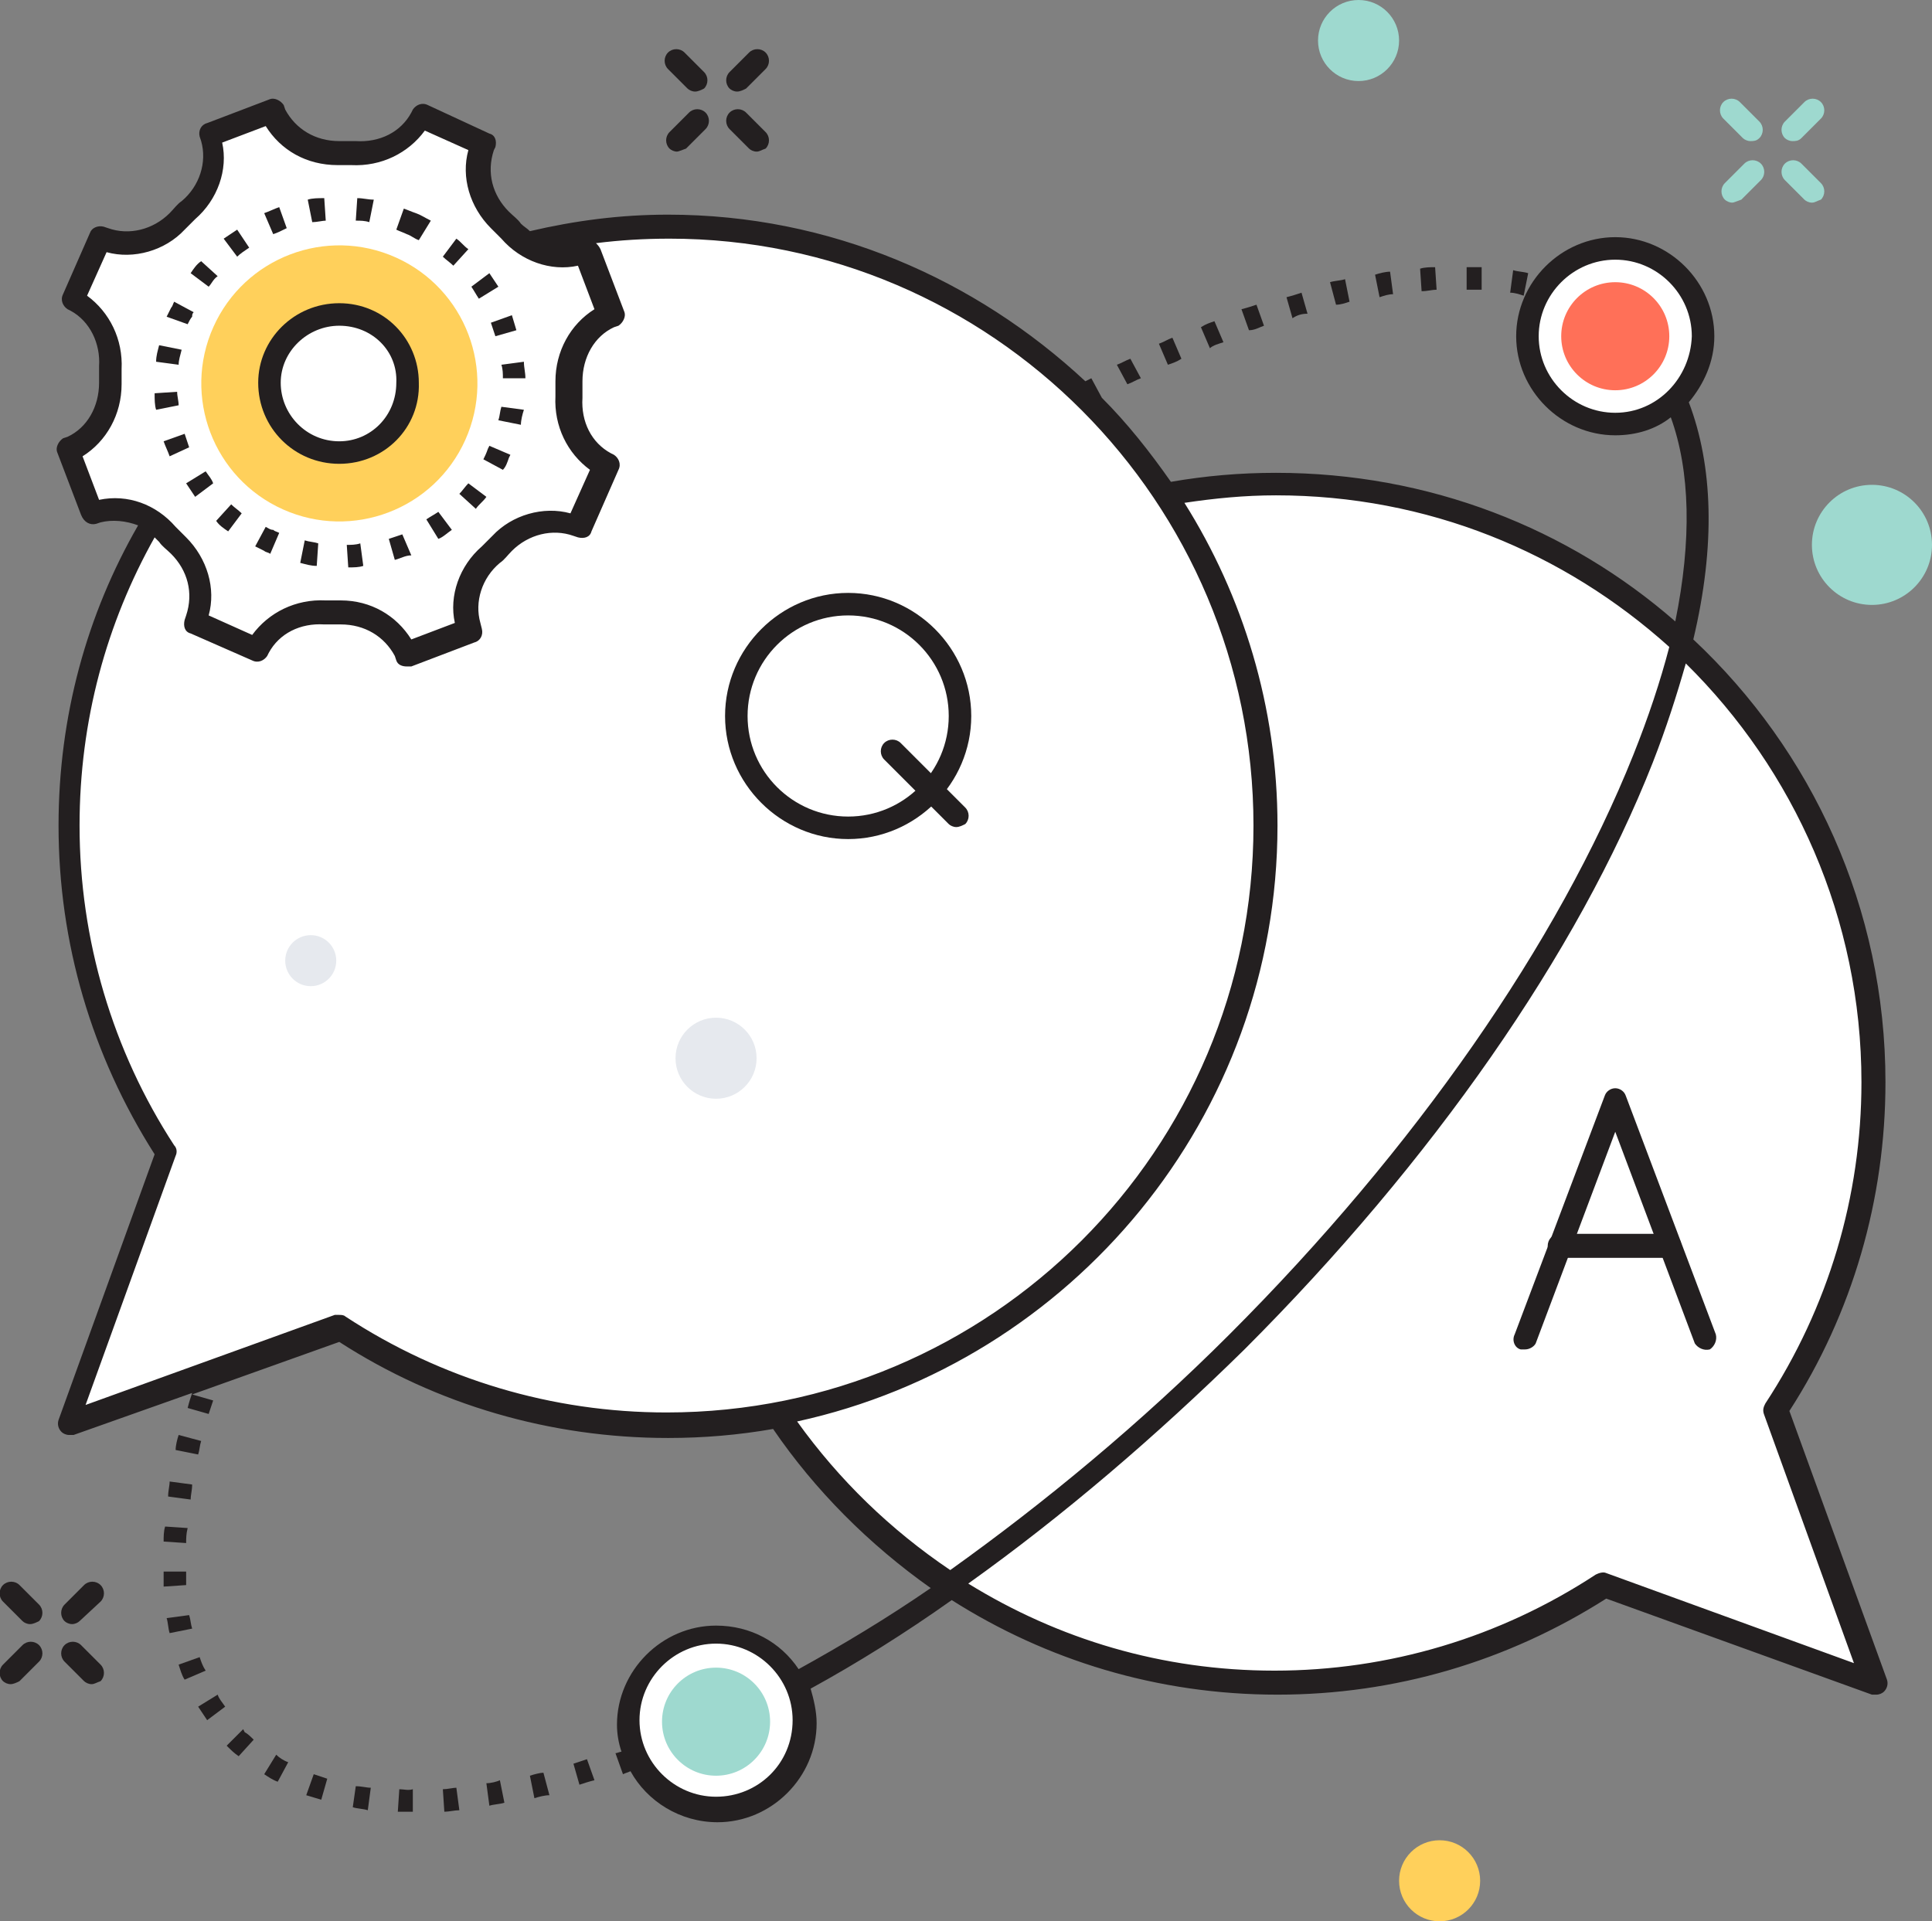 <?xml version="1.0" encoding="utf-8"?>
<!-- Generator: Adobe Illustrator 21.1.0, SVG Export Plug-In . SVG Version: 6.00 Build 0)  -->
<svg version="1.1" id="Layer_1" xmlns="http://www.w3.org/2000/svg" xmlns:xlink="http://www.w3.org/1999/xlink" x="0px" y="0px"
	 viewBox="0 0 128.7 128" style="enable-background:new 0 0 128.7 128;" xml:space="preserve">
<rect x="0" y="0" width="128.7" height="128" fill="#808080" stroke="none"/>
<style type="text/css">
	.st0{fill:#231F20;}
	.st1{fill:#FFFFFF;}
	.st2{fill:#FFD05B;}
	.st3{fill:#FF7058;}
	.st4{fill:#9ED9CF;}
	.st5{fill:#E6E9EE;}
</style>
<g>
	<g>
		<path class="st0" d="M4.8,108.2c-0.2,0-0.4-0.1-0.5-0.2c-0.3-0.3-0.3-0.8,0-1.1l1.3-1.3c0.3-0.3,0.8-0.3,1.1,0
			c0.3,0.3,0.3,0.8,0,1.1L5.3,108C5.2,108.1,5,108.2,4.8,108.2z"/>
	</g>
	<g>
		<path class="st0" d="M0.7,112.2c-0.2,0-0.4-0.1-0.5-0.2c-0.3-0.3-0.3-0.8,0-1.1l1.3-1.3c0.3-0.3,0.8-0.3,1.1,0
			c0.3,0.3,0.3,0.8,0,1.1L1.3,112C1.1,112.1,0.9,112.2,0.7,112.2z"/>
	</g>
	<g>
		<path class="st0" d="M6.1,112.2c-0.2,0-0.4-0.1-0.5-0.2l-1.3-1.3c-0.3-0.3-0.3-0.8,0-1.1c0.3-0.3,0.8-0.3,1.1,0l1.3,1.3
			c0.3,0.3,0.3,0.8,0,1.1C6.4,112.1,6.3,112.2,6.1,112.2z"/>
	</g>
	<g>
		<path class="st0" d="M2,108.2c-0.2,0-0.4-0.1-0.5-0.2l-1.3-1.3c-0.3-0.3-0.3-0.8,0-1.1c0.3-0.3,0.8-0.3,1.1,0l1.3,1.3
			c0.3,0.3,0.3,0.8,0,1.1C2.4,108.1,2.2,108.2,2,108.2z"/>
	</g>
	<g>
		<path class="st0" d="M49.1,6.1c-0.2,0-0.4-0.1-0.5-0.2c-0.3-0.3-0.3-0.8,0-1.1l1.3-1.3c0.3-0.3,0.8-0.3,1.1,0
			c0.3,0.3,0.3,0.8,0,1.1l-1.3,1.3C49.5,6,49.3,6.1,49.1,6.1z"/>
	</g>
	<g>
		<path class="st0" d="M45.1,10.1c-0.2,0-0.4-0.1-0.5-0.2c-0.3-0.3-0.3-0.8,0-1.1l1.3-1.3c0.3-0.3,0.8-0.3,1.1,0
			c0.3,0.3,0.3,0.8,0,1.1l-1.3,1.3C45.4,10,45.2,10.1,45.1,10.1z"/>
	</g>
	<g>
		<path class="st0" d="M50.4,10.1c-0.2,0-0.4-0.1-0.5-0.2l-1.3-1.3c-0.3-0.3-0.3-0.8,0-1.1c0.3-0.3,0.8-0.3,1.1,0l1.3,1.3
			c0.3,0.3,0.3,0.8,0,1.1C50.7,10,50.6,10.1,50.4,10.1z"/>
	</g>
	<g>
		<path class="st0" d="M46.3,6.1c-0.2,0-0.4-0.1-0.5-0.2l-1.3-1.3c-0.3-0.3-0.3-0.8,0-1.1c0.3-0.3,0.8-0.3,1.1,0l1.3,1.3
			c0.3,0.3,0.3,0.8,0,1.1C46.7,6,46.5,6.1,46.3,6.1z"/>
	</g>
	<path class="st1" d="M118.4,93.9c4.1-6.3,6.5-13.7,6.5-21.8c0-22-17.9-39.9-39.9-39.9S45.1,50.1,45.1,72.1S63,112,85,112
		c8,0,15.5-2.4,21.8-6.5l18.1,6.5L118.4,93.9z"/>
	<path class="st1" d="M11,76.8C6.9,70.5,4.6,63,4.6,55c0-22,17.9-39.9,39.9-39.9c22,0,39.9,17.9,39.9,39.9S66.4,94.9,44.4,94.9
		c-8,0-15.5-2.4-21.8-6.5L4.6,94.9L11,76.8z"/>
	<path class="st1" d="M32.3,9.5l-4.1-1.8L28,8c-0.9,1.6-2.6,2.4-4.4,2.3c-0.4,0-0.7,0-1.1,0c-1.8,0-3.5-0.9-4.3-2.6l-0.1-0.3L14,9
		L14,9.3c0.5,1.7-0.1,3.6-1.5,4.8c-0.3,0.2-0.5,0.5-0.8,0.7C10.5,16.1,8.7,16.6,7,16l-0.3-0.1L4.8,20l0.2,0.1
		c1.6,0.9,2.4,2.6,2.3,4.4c0,0.4,0,0.7,0,1.1c0,1.8-0.9,3.5-2.6,4.3L4.6,30l1.6,4.2l0.3-0.1c1.7-0.5,3.6,0.1,4.8,1.5
		c0.2,0.3,0.5,0.5,0.7,0.8c1.3,1.3,1.8,3.1,1.2,4.8L13,41.5l4.1,1.8l0.1-0.2c0.9-1.6,2.6-2.4,4.4-2.3c0.4,0,0.7,0,1.1,0
		c1.8,0,3.5,0.9,4.3,2.6l0.1,0.3l4.2-1.6l-0.1-0.3c-0.5-1.7,0.1-3.6,1.5-4.8c0.3-0.2,0.5-0.5,0.8-0.7c1.3-1.3,3.1-1.8,4.8-1.2
		l0.3,0.1l1.8-4.1l-0.2-0.1c-1.6-0.9-2.4-2.6-2.3-4.4c0-0.4,0-0.7,0-1.1c0-1.8,0.9-3.5,2.6-4.3l0.3-0.1l-1.6-4.2l-0.3,0.1
		c-1.7,0.5-3.6-0.1-4.8-1.5c-0.2-0.3-0.5-0.5-0.7-0.8c-1.3-1.3-1.8-3.1-1.2-4.8L32.3,9.5z"/>
	<path class="st0" d="M107.6,20.6c-0.3-0.2-0.6-0.4-0.9-0.6l-0.8,1.3c0.3,0.2,0.5,0.3,0.8,0.5L107.6,20.6z"/>
	<path class="st0" d="M104.8,19.1c-0.3-0.1-0.6-0.3-1-0.4l-0.5,1.4c0.3,0.1,0.6,0.2,0.9,0.3L104.8,19.1z"/>
	<path class="st0" d="M23.2,37.8l-0.1-1.5c0.3,0,0.6,0,0.9-0.1l0.2,1.5C23.9,37.8,23.6,37.8,23.2,37.8z M21.1,37.7
		c-0.4,0-0.7-0.1-1.1-0.2l0.3-1.5c0.3,0.1,0.6,0.1,0.9,0.2L21.1,37.7z M26.3,37.3l-0.4-1.4c0.3-0.1,0.6-0.2,0.9-0.3l0.6,1.4
		C27,37,26.7,37.2,26.3,37.3z M18,36.9c-0.1-0.1-0.3-0.1-0.4-0.2c-0.2-0.1-0.4-0.2-0.6-0.3l0.7-1.3c0.2,0.1,0.3,0.2,0.5,0.2
		c0.1,0.1,0.2,0.1,0.4,0.2L18,36.9z M29.2,35.9l-0.8-1.3c0.3-0.2,0.5-0.3,0.8-0.5l0.9,1.2C29.8,35.5,29.5,35.8,29.2,35.9z
		 M15.2,35.4c-0.3-0.2-0.6-0.4-0.8-0.7l1-1.1c0.2,0.2,0.5,0.4,0.7,0.6L15.2,35.4z M31.7,33.9l-1.1-1c0.2-0.2,0.4-0.5,0.6-0.7
		l1.2,0.9C32.2,33.4,31.9,33.6,31.7,33.9z M13,33.1c-0.2-0.3-0.4-0.6-0.6-0.9l1.3-0.8c0.2,0.3,0.4,0.5,0.5,0.8L13,33.1z M33.5,31.3
		l-1.3-0.7c0.1-0.2,0.2-0.4,0.3-0.7l0.1-0.2l1.4,0.6l-0.1,0.2C33.8,30.8,33.7,31.1,33.5,31.3z M11.3,30.4c-0.1-0.3-0.3-0.7-0.4-1
		l1.4-0.5c0.1,0.3,0.2,0.6,0.3,0.9L11.3,30.4z M34.7,28.3L33.2,28c0.1-0.3,0.1-0.6,0.2-0.9l1.5,0.2C34.8,27.6,34.7,28,34.7,28.3z
		 M10.4,27.3c-0.1-0.3-0.1-0.7-0.1-1.1l1.5-0.1c0,0.3,0.1,0.6,0.1,0.9L10.4,27.3z M33.5,25.2c0-0.3,0-0.6-0.1-0.9l1.5-0.2
		c0,0.4,0.1,0.7,0.1,1.1L33.5,25.2z M11.9,24.3l-1.5-0.2c0-0.4,0.1-0.7,0.2-1.1l1.5,0.3C12,23.7,11.9,24,11.9,24.3z M33,22.4
		c-0.1-0.3-0.2-0.6-0.3-0.9l1.4-0.5c0.1,0.3,0.2,0.7,0.3,1L33,22.4z M12.5,21.6l-1.4-0.5c0.1-0.2,0.2-0.4,0.3-0.6
		c0.1-0.1,0.1-0.2,0.2-0.4l1.3,0.7c-0.1,0.1-0.1,0.2-0.1,0.3C12.7,21.2,12.6,21.4,12.5,21.6z M31.9,19.9c-0.2-0.3-0.3-0.5-0.5-0.8
		l1.2-0.9c0.2,0.3,0.4,0.6,0.6,0.9L31.9,19.9z M13.9,19.1l-1.2-0.9c0.2-0.3,0.4-0.6,0.7-0.8l1.1,1C14.2,18.6,14.1,18.9,13.9,19.1z
		 M30.2,17.7c-0.2-0.2-0.5-0.4-0.7-0.6l0.9-1.2c0.3,0.2,0.5,0.5,0.8,0.7L30.2,17.7z M15.8,17.1l-0.9-1.2c0.3-0.2,0.6-0.4,0.9-0.6
		l0.8,1.2C16.3,16.7,16,16.9,15.8,17.1z M27.9,16c-0.3-0.1-0.5-0.3-0.8-0.4c-0.2-0.1-0.5-0.2-0.7-0.3l0.5-1.4
		c0.3,0.1,0.5,0.2,0.8,0.3c0.3,0.1,0.6,0.3,1,0.5L27.9,16z M18.2,15.6l-0.6-1.4c0.3-0.1,0.7-0.3,1-0.4l0.5,1.4
		C18.7,15.4,18.5,15.5,18.2,15.6z M24.6,14.8c-0.3-0.1-0.6-0.1-0.9-0.1l0.1-1.5c0.4,0,0.7,0.1,1.1,0.1L24.6,14.8z M20.8,14.8
		l-0.3-1.5c0.3-0.1,0.7-0.1,1.1-0.1l0.1,1.5C21.5,14.7,21.1,14.8,20.8,14.8z"/>
	<ellipse transform="matrix(0.409 -0.912 0.912 0.409 -9.893 35.725)" class="st2" cx="22.6" cy="25.5" rx="9.2" ry="9.2"/>
	<circle class="st1" cx="22.6" cy="25.5" r="4.6"/>
	<path class="st0" d="M22.6,30.9c-3,0-5.4-2.4-5.4-5.4c0-2.9,2.4-5.3,5.4-5.3s5.3,2.4,5.3,5.3C28,28.5,25.6,30.9,22.6,30.9z
		 M22.6,21.7c-2.1,0-3.9,1.7-3.9,3.8c0,2.1,1.7,3.9,3.9,3.9c2.1,0,3.8-1.7,3.8-3.9C26.5,23.4,24.8,21.7,22.6,21.7z"/>
	<circle class="st1" cx="107.6" cy="22.4" r="5.8"/>
	<g>
		<circle class="st3" cx="107.6" cy="22.4" r="3.6"/>
	</g>
	<circle class="st1" cx="47.7" cy="114.7" r="5.8"/>
	<g>
		<path class="st0" d="M92.8,19.6l-0.2-1.5c-0.3,0-0.7,0.1-1,0.2l0.3,1.5C92.2,19.7,92.5,19.6,92.8,19.6z"/>
		<path class="st0" d="M95.7,19.3l-0.1-1.5c-0.3,0-0.7,0-1,0.1l0.1,1.5C95.1,19.4,95.4,19.3,95.7,19.3z"/>
		<path class="st0" d="M98.7,17.8c-0.3,0-0.7,0-1,0l0,1.5c0.3,0,0.7,0,1,0L98.7,17.8z"/>
		<path class="st0" d="M101.8,18.2c-0.3-0.1-0.7-0.1-1-0.2l-0.2,1.5c0.3,0,0.6,0.1,0.9,0.2L101.8,18.2z"/>
		<path class="st0" d="M87.1,20.9l-0.4-1.4c-0.3,0.1-0.6,0.2-1,0.3l0.4,1.4C86.4,21,86.7,20.9,87.1,20.9z"/>
		<path class="st0" d="M76,25.2l-0.7-1.3c-0.3,0.1-0.6,0.3-0.9,0.4l0.7,1.3C75.4,25.5,75.7,25.3,76,25.2z"/>
		<path class="st0" d="M78.7,23.9l-0.6-1.4c-0.3,0.1-0.6,0.3-0.9,0.4l0.6,1.4C78.1,24.2,78.4,24.1,78.7,23.9z"/>
		<path class="st0" d="M81.5,22.8l-0.6-1.4c-0.3,0.1-0.6,0.2-0.9,0.4l0.6,1.4C80.8,23,81.2,22.9,81.5,22.8z"/>
		<path class="st0" d="M89.9,20.1l-0.3-1.5c-0.3,0.1-0.7,0.1-1,0.2l0.4,1.5C89.3,20.3,89.6,20.2,89.9,20.1z"/>
		<path class="st0" d="M84.2,21.7l-0.5-1.4c-0.3,0.1-0.6,0.2-1,0.3l0.5,1.4C83.6,22,83.9,21.8,84.2,21.7z"/>
		<path class="st0" d="M16.2,115.2l-1.1,1.1l0.1,0.1c0.2,0.2,0.4,0.4,0.7,0.6l1-1.1c-0.2-0.2-0.4-0.4-0.6-0.5L16.2,115.2z"/>
		<path class="st0" d="M12.4,104.7l-1.5,0c0,0.3,0,0.7,0,1l1.5-0.1C12.4,105.4,12.4,105,12.4,104.7z"/>
		<path class="st0" d="M13.2,113.7c0.2,0.3,0.4,0.6,0.6,0.9l1.2-0.9c-0.2-0.3-0.4-0.5-0.5-0.8L13.2,113.7z"/>
		<path class="st0" d="M17.6,118.2c0.3,0.2,0.6,0.4,0.9,0.5l0.7-1.3c-0.3-0.1-0.6-0.3-0.8-0.5L17.6,118.2z"/>
		<path class="st0" d="M13.3,110.4l-1.4,0.5c0.1,0.3,0.2,0.7,0.4,1l1.4-0.6C13.5,111,13.4,110.7,13.3,110.4z"/>
		<path class="st0" d="M12.6,107.6l-1.5,0.2c0.1,0.3,0.1,0.7,0.2,1l1.5-0.3C12.7,108.2,12.7,107.9,12.6,107.6z"/>
		<path class="st0" d="M13.4,96l-1.5-0.4c-0.1,0.3-0.2,0.7-0.2,1l1.5,0.3C13.3,96.6,13.3,96.3,13.4,96z"/>
		<path class="st0" d="M11.2,99.7l1.5,0.2c0-0.3,0.1-0.6,0.1-1l-1.5-0.2C11.3,99,11.2,99.3,11.2,99.7z"/>
		<path class="st0" d="M10.9,102.7l1.5,0.1c0-0.3,0-0.6,0.1-1l-1.5-0.1C10.9,102,10.9,102.4,10.9,102.7z"/>
		<path class="st0" d="M23.5,120.4c0.3,0.1,0.7,0.1,1,0.2l0.2-1.5c-0.3,0-0.6-0.1-1-0.1L23.5,120.4z"/>
		<path class="st0" d="M38.2,117.5l0.4,1.4c0.3-0.1,0.6-0.2,1-0.3l-0.5-1.4C38.8,117.3,38.5,117.4,38.2,117.5z"/>
		<path class="st0" d="M20.4,119.6c0.3,0.1,0.7,0.2,1,0.3l0.4-1.4c-0.3-0.1-0.6-0.2-0.9-0.3L20.4,119.6z"/>
		<path class="st0" d="M32.4,118.8l0.2,1.5c0.3-0.1,0.7-0.1,1-0.2l-0.3-1.5C33.1,118.7,32.7,118.8,32.4,118.8z"/>
		<path class="st0" d="M29.5,119.2l0.1,1.5c0.3,0,0.7-0.1,1-0.1l-0.2-1.5C30.2,119.1,29.8,119.2,29.5,119.2z"/>
		<path class="st0" d="M26.6,119.2l-0.1,1.5c0.3,0,0.7,0,1,0h0l0-1.5C27.2,119.3,26.9,119.2,26.6,119.2z"/>
		<path class="st0" d="M35.3,118.3l0.3,1.5c0.3-0.1,0.7-0.2,1-0.2l-0.4-1.5C36,118.1,35.6,118.2,35.3,118.3z"/>
		<path class="st0" d="M119.2,94c4.2-6.5,6.4-14.1,6.4-21.9c0-11.6-4.9-22.1-12.8-29.5c1.5-6.3,1.3-11.6-0.3-15.8
			c1-1.2,1.7-2.7,1.7-4.4c0-3.6-3-6.6-6.6-6.6s-6.6,3-6.6,6.6s3,6.6,6.6,6.6c1.4,0,2.7-0.4,3.7-1.2c1.3,3.6,1.4,8.2,0.3,13.6
			c-7.1-6.2-16.4-9.9-26.6-9.9c-2.4,0-4.7,0.2-7,0.6c-1.4-2-2.9-3.9-4.6-5.6l-0.7-1.3l-0.4,0.2c-7.3-6.8-17-11.1-27.8-11.1
			c-3.2,0-6.2,0.4-9.2,1.1c-0.2-0.2-0.4-0.3-0.6-0.5c-0.2-0.3-0.5-0.5-0.8-0.8c-1.1-1.1-1.5-2.6-1-4.1L33,9.8c0.1-0.4,0-0.8-0.4-0.9
			L28.5,7c-0.4-0.2-0.8,0-1,0.3l-0.1,0.2c-0.7,1.3-2.1,2-3.7,1.9c-0.3,0-0.7,0-1.1,0h0c-1.6,0-2.9-0.8-3.6-2.1l-0.1-0.3
			c-0.2-0.3-0.6-0.5-0.9-0.4l-4.2,1.6c-0.4,0.1-0.6,0.5-0.5,0.9l0.1,0.3c0.4,1.4-0.1,3-1.3,4c-0.3,0.2-0.5,0.5-0.8,0.8
			c-1.1,1.1-2.7,1.5-4.1,1l-0.3-0.1c-0.4-0.1-0.8,0.1-0.9,0.4l-1.8,4.1c-0.2,0.4,0,0.8,0.3,1l0.2,0.1c1.3,0.7,2,2.2,1.9,3.7
			c0,0.4,0,0.7,0,1.1c0,1.6-0.8,3-2.1,3.6l-0.3,0.1c-0.3,0.2-0.5,0.6-0.4,0.9l1.6,4.2C5.6,34.8,6,35,6.4,34.9l0.3-0.1
			c0.8-0.2,1.7-0.1,2.5,0.2c-3.4,5.9-5.3,12.7-5.3,20c0,7.8,2.2,15.3,6.4,21.9L3.9,94.6c-0.1,0.3,0,0.6,0.2,0.8
			c0.1,0.1,0.3,0.2,0.5,0.2c0.1,0,0.2,0,0.3,0l7.9-2.8c-0.1,0.3-0.2,0.6-0.3,1l1.4,0.4c0.1-0.3,0.2-0.6,0.3-0.9l-1.4-0.4l9.8-3.5
			c6.5,4.2,14.1,6.4,21.9,6.4c2.4,0,4.7-0.2,7-0.6c2.8,4.1,6.4,7.7,10.5,10.6c-2.9,2-5.9,3.8-8.8,5.4c-1.2-1.8-3.2-2.9-5.5-2.9
			c-3.6,0-6.6,3-6.6,6.6c0,0.6,0.1,1.2,0.3,1.8c-0.1,0-0.3,0.1-0.4,0.1l0.5,1.4c0.2-0.1,0.3-0.1,0.5-0.2c1.1,2,3.3,3.4,5.8,3.4
			c3.6,0,6.6-3,6.6-6.6c0-0.8-0.2-1.6-0.4-2.3c3.1-1.7,6.3-3.7,9.4-5.9c6.3,4,13.7,6.3,21.7,6.3c7.8,0,15.3-2.2,21.9-6.4l17.7,6.4
			c0.1,0,0.2,0,0.3,0c0.2,0,0.4-0.1,0.5-0.2c0.2-0.2,0.3-0.5,0.2-0.8L119.2,94z M47.7,119.7c-2.8,0-5.1-2.3-5.1-5.1
			c0-2.8,2.3-5.1,5.1-5.1c2.8,0,5.1,2.3,5.1,5.1C52.8,117.5,50.5,119.7,47.7,119.7z M107.6,27.5c-2.8,0-5.1-2.3-5.1-5.1
			c0-2.8,2.3-5.1,5.1-5.1c2.8,0,5.1,2.3,5.1,5.1C112.6,25.2,110.4,27.5,107.6,27.5z M6.6,33.3l-1.1-2.9c1.6-1,2.6-2.8,2.6-4.8
			c0-0.3,0-0.7,0-1c0.1-2-0.8-3.8-2.3-4.9l1.3-2.9c1.8,0.5,3.9-0.1,5.2-1.5c0.2-0.2,0.5-0.5,0.7-0.7c1.5-1.3,2.2-3.3,1.8-5.1
			l2.9-1.1c1,1.6,2.7,2.6,4.8,2.6h0c0.3,0,0.6,0,0.9,0c2,0.1,3.8-0.8,4.9-2.3l2.9,1.3c-0.5,1.8,0.1,3.8,1.5,5.2
			c0.2,0.2,0.5,0.5,0.7,0.7c1.3,1.5,3.3,2.2,5.1,1.8l1.1,2.9c-1.6,1-2.6,2.8-2.6,4.8c0,0.3,0,0.7,0,1c-0.1,2,0.8,3.8,2.3,4.9
			l-1.3,2.9c-1.8-0.5-3.9,0.1-5.2,1.5c-0.2,0.2-0.5,0.5-0.7,0.7c-1.5,1.3-2.2,3.3-1.8,5.1l-2.9,1.1c-1-1.6-2.7-2.6-4.7-2.6h-0.1
			c-0.3,0-0.6,0-0.9,0c-2-0.1-3.8,0.8-4.9,2.3l-2.9-1.3c0.5-1.8-0.1-3.8-1.5-5.2c-0.2-0.2-0.5-0.5-0.7-0.7
			C10.4,33.6,8.5,32.9,6.6,33.3z M44.4,94.1c-7.6,0-15-2.2-21.4-6.4c-0.1-0.1-0.3-0.1-0.4-0.1c-0.1,0-0.2,0-0.3,0l-16.6,6l6-16.6
			c0.1-0.2,0.1-0.5-0.1-0.7C7.5,70,5.3,62.6,5.3,55c0-7,1.8-13.5,5-19.2c0.1,0.1,0.2,0.2,0.3,0.3c0.2,0.3,0.5,0.5,0.8,0.8
			c1.1,1.1,1.5,2.6,1,4.1l-0.1,0.3c-0.1,0.4,0,0.8,0.4,0.9l4.1,1.8c0.4,0.2,0.8,0,1-0.3l0.1-0.2c0.7-1.3,2.1-2,3.7-1.9
			c0.3,0,0.7,0,1,0h0.1c1.6,0,2.9,0.8,3.6,2.1l0.1,0.3c0.1,0.3,0.4,0.4,0.7,0.4c0.1,0,0.2,0,0.3,0l4.2-1.6c0.4-0.1,0.6-0.5,0.5-0.9
			L32,41.5c-0.4-1.4,0.1-3,1.3-4c0.3-0.2,0.5-0.5,0.8-0.8c1.1-1.1,2.7-1.5,4.1-1l0.3,0.1c0.4,0.1,0.8,0,0.9-0.4l1.8-4.1
			c0.2-0.4,0-0.8-0.3-1l-0.2-0.1c-1.3-0.7-2-2.1-1.9-3.7c0-0.4,0-0.7,0-1.1c0-1.6,0.8-3,2.1-3.6l0.3-0.1c0.3-0.2,0.5-0.6,0.4-0.9
			l-1.6-4.2c-0.1-0.2-0.2-0.3-0.3-0.4c1.6-0.2,3.2-0.3,4.9-0.3C66,15.9,83.5,33.4,83.5,55S66,94.1,44.4,94.1z M63.3,104.6
			c-4-2.7-7.4-6-10.2-9.9c18.3-4,32-20.3,32-39.7c0-7.9-2.3-15.3-6.2-21.5c2-0.3,4-0.5,6.1-0.5c10.1,0,19.2,3.8,26.2,10.1
			c-0.6,2.3-1.4,4.7-2.4,7.2c-5,12.5-14.5,26.2-26.9,38.6C76,94.8,69.6,100.1,63.3,104.6z M107,104.8c-0.2-0.1-0.5,0-0.7,0.1
			c-6.4,4.2-13.8,6.4-21.4,6.4c-7.5,0-14.4-2.1-20.4-5.8c6.3-4.5,12.5-9.8,18.4-15.6c12.5-12.5,22.2-26.4,27.2-39.1
			c0.9-2.3,1.6-4.5,2.2-6.6c7.2,7.1,11.7,17,11.7,27.9c0,7.6-2.2,15-6.4,21.4c-0.1,0.2-0.2,0.4-0.1,0.7l6,16.6L107,104.8z"/>
	</g>
	<g>
		<circle class="st4" cx="47.7" cy="114.7" r="3.6"/>
	</g>
	<g>
		<circle class="st2" cx="95.9" cy="125.3" r="2.7"/>
	</g>
	<g>
		<circle class="st5" cx="47.7" cy="70.5" r="2.7"/>
	</g>
	<g>
		<circle class="st5" cx="20.7" cy="64" r="1.7"/>
	</g>
	<g>
		<g>
			<g>
				<path class="st4" d="M119.4,9.4c-0.2,0-0.4-0.1-0.5-0.2c-0.3-0.3-0.3-0.8,0-1.1l1.3-1.3c0.3-0.3,0.8-0.3,1.1,0
					c0.3,0.3,0.3,0.8,0,1.1l-1.3,1.3C119.8,9.4,119.6,9.4,119.4,9.4z"/>
			</g>
			<g>
				<path class="st4" d="M115.4,13.5c-0.2,0-0.4-0.1-0.5-0.2c-0.3-0.3-0.3-0.8,0-1.1l1.3-1.3c0.3-0.3,0.8-0.3,1.1,0
					c0.3,0.3,0.3,0.8,0,1.1l-1.3,1.3C115.7,13.4,115.5,13.5,115.4,13.5z"/>
			</g>
			<g>
				<path class="st4" d="M120.7,13.5c-0.2,0-0.4-0.1-0.5-0.2l-1.3-1.3c-0.3-0.3-0.3-0.8,0-1.1c0.3-0.3,0.8-0.3,1.1,0l1.3,1.3
					c0.3,0.3,0.3,0.8,0,1.1C121,13.4,120.9,13.5,120.7,13.5z"/>
			</g>
			<g>
				<path class="st4" d="M116.6,9.4c-0.2,0-0.4-0.1-0.5-0.2l-1.3-1.3c-0.3-0.3-0.3-0.8,0-1.1c0.3-0.3,0.8-0.3,1.1,0l1.3,1.3
					c0.3,0.3,0.3,0.8,0,1.1C117,9.4,116.8,9.4,116.6,9.4z"/>
			</g>
		</g>
		<g>
			<circle class="st4" cx="124.7" cy="36.3" r="4"/>
		</g>
		<g>
			<circle class="st4" cx="90.5" cy="2.7" r="2.7"/>
		</g>
	</g>
	<g>
		<path class="st0" d="M56.5,55.9c-4.5,0-8.2-3.7-8.2-8.2c0-4.5,3.7-8.2,8.2-8.2c4.5,0,8.2,3.7,8.2,8.2C64.7,52.2,61,55.9,56.5,55.9
			z M56.5,41c-3.7,0-6.7,3-6.7,6.7c0,3.7,3,6.7,6.7,6.7c3.7,0,6.7-3,6.7-6.7C63.2,44,60.2,41,56.5,41z"/>
	</g>
	<g>
		<path class="st0" d="M63.7,55.1c-0.2,0-0.4-0.1-0.5-0.2l-4.3-4.3c-0.3-0.3-0.3-0.8,0-1.1c0.3-0.3,0.8-0.3,1.1,0l4.3,4.3
			c0.3,0.3,0.3,0.8,0,1.1C64.1,55,63.9,55.1,63.7,55.1z"/>
	</g>
	<g>
		<path class="st0" d="M101.6,89.9c-0.1,0-0.2,0-0.3,0c-0.4-0.1-0.6-0.6-0.4-1l6-15.9c0.1-0.3,0.4-0.5,0.7-0.5
			c0.3,0,0.6,0.2,0.7,0.5l6,15.9c0.1,0.4-0.1,0.8-0.4,1c-0.4,0.1-0.8-0.1-1-0.4l-5.3-14.1l-5.3,14.1
			C102.2,89.7,101.9,89.9,101.6,89.9z"/>
	</g>
	<g>
		<path class="st0" d="M111.2,83.8h-7.3c-0.4,0-0.8-0.3-0.8-0.8c0-0.4,0.3-0.8,0.8-0.8h7.3c0.4,0,0.8,0.3,0.8,0.8
			C112,83.4,111.6,83.8,111.2,83.8z"/>
	</g>
</g>
</svg>
